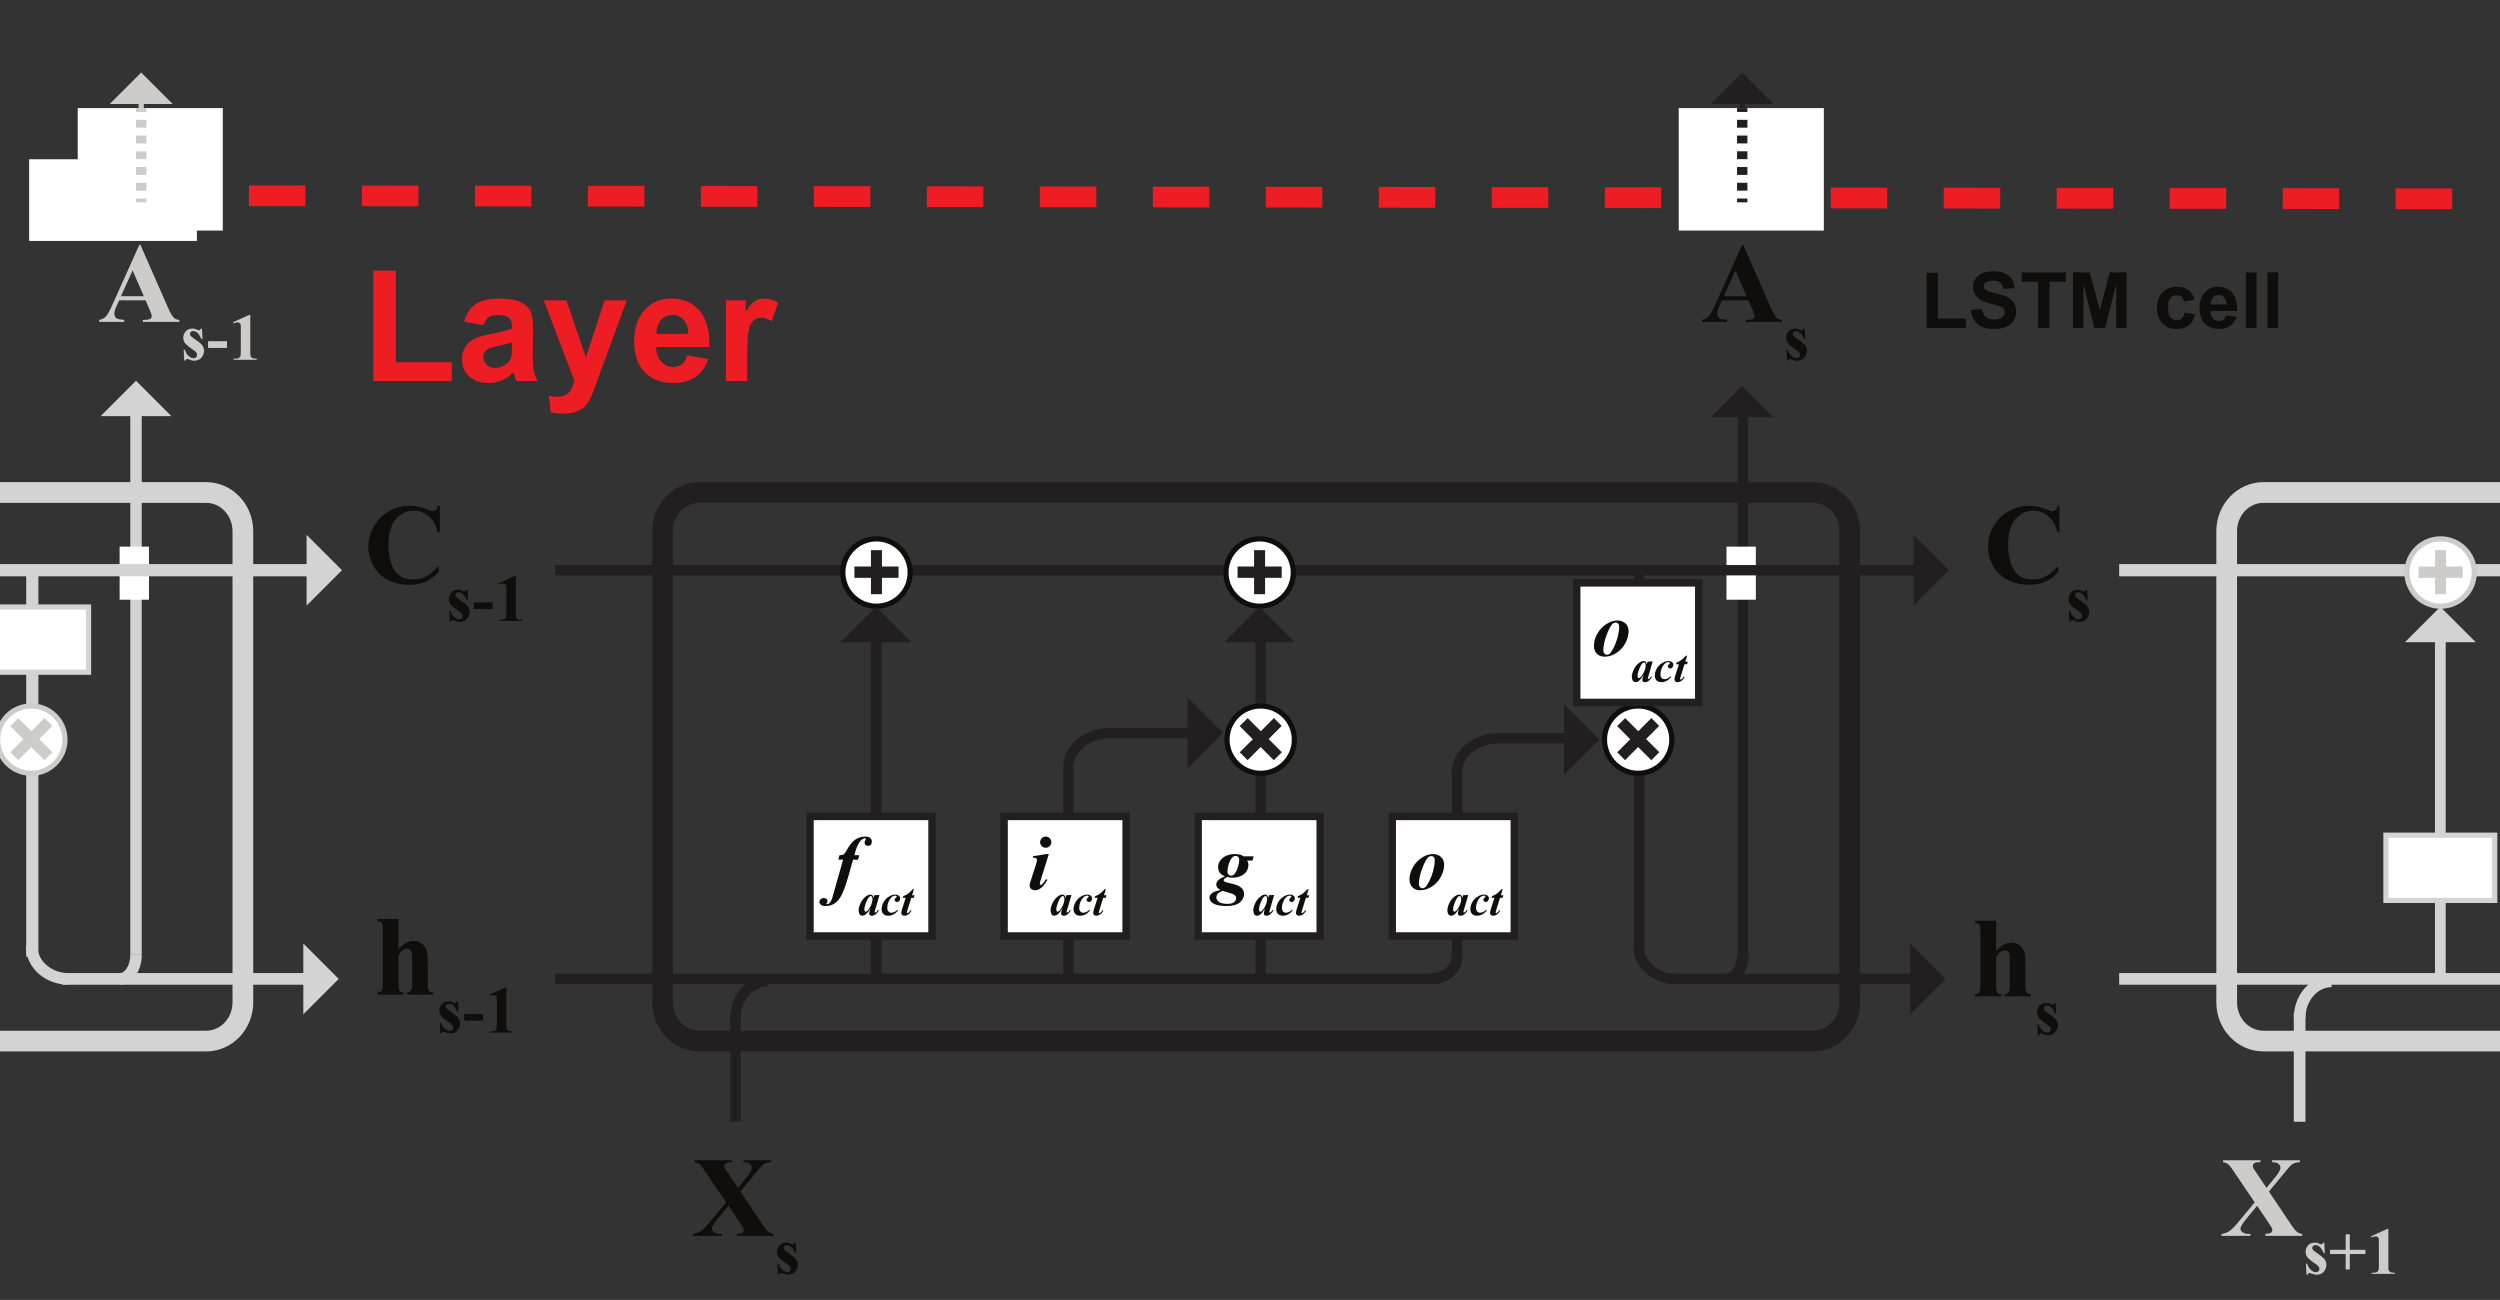 <?xml version="1.0" encoding="UTF-8"?>
<svg xmlns="http://www.w3.org/2000/svg" xmlns:xlink="http://www.w3.org/1999/xlink" width="482.5pt" height="250.89pt" viewBox="0 0 482.5 250.89" version="1.1">
<rect x="0" y="0" width="482.5" height="250.89" fill="#333333" stroke="none"/>
<defs>
<g>
<symbol overflow="visible" id="glyph0-0">
<path style="stroke:none;" d="M 14.062 0 L 14.062 -13.75 L 3.078 -13.75 L 3.078 0 Z M 3.438 -13.391 L 13.703 -13.391 L 13.703 -0.359 L 3.438 -0.359 Z M 3.438 -13.391 "/>
</symbol>
<symbol overflow="visible" id="glyph0-1">
<path style="stroke:none;" d="M 9.922 -2.328 C 10.125 -1.844 10.234 -1.578 10.25 -1.516 C 10.297 -1.391 10.312 -1.25 10.312 -1.125 C 10.312 -0.906 10.234 -0.719 10.078 -0.609 C 9.859 -0.469 9.453 -0.375 8.891 -0.375 L 8.609 -0.375 L 8.609 0 L 15.641 0 L 15.641 -0.375 C 15.203 -0.422 14.844 -0.547 14.609 -0.766 C 14.281 -1.062 13.875 -1.781 13.375 -2.922 L 8.125 -14.875 L 7.922 -14.875 L 2.703 -3.25 C 2.219 -2.141 1.797 -1.391 1.453 -1.031 C 1.125 -0.688 0.703 -0.469 0.172 -0.375 L 0.172 0 L 5.016 0 L 5.016 -0.375 C 4.266 -0.438 3.781 -0.531 3.594 -0.641 C 3.25 -0.844 3.109 -1.141 3.109 -1.547 C 3.109 -1.875 3.188 -2.266 3.391 -2.734 L 4.031 -4.156 L 9.125 -4.156 Z M 4.375 -4.953 L 6.625 -9.922 L 8.781 -4.953 Z M 4.375 -4.953 "/>
</symbol>
<symbol overflow="visible" id="glyph0-2">
<path style="stroke:none;" d="M 14.25 -14.922 C 14.219 -14.547 14.109 -14.281 13.922 -14.125 C 13.75 -13.953 13.547 -13.859 13.328 -13.859 C 13.156 -13.859 12.734 -13.984 12.078 -14.25 C 10.938 -14.703 9.859 -14.922 8.844 -14.922 C 7.453 -14.922 6.141 -14.562 4.906 -13.875 C 3.672 -13.203 2.688 -12.234 1.953 -10.984 C 1.234 -9.719 0.875 -8.406 0.875 -7.016 C 0.875 -5.703 1.203 -4.469 1.875 -3.297 C 2.516 -2.141 3.453 -1.234 4.641 -0.609 C 5.859 0.016 7.234 0.328 8.781 0.328 C 9.969 0.328 11 0.125 11.875 -0.234 C 12.766 -0.641 13.625 -1.25 14.438 -2.109 L 14.438 -3.359 C 13.594 -2.375 12.781 -1.688 12.031 -1.281 C 11.266 -0.875 10.422 -0.688 9.5 -0.688 C 8.406 -0.688 7.484 -0.953 6.797 -1.5 C 6.094 -2.047 5.562 -2.859 5.234 -3.938 C 4.906 -5.016 4.75 -6.203 4.75 -7.5 C 4.75 -8.844 4.969 -10.047 5.438 -11.125 C 5.781 -11.969 6.344 -12.656 7.078 -13.172 C 7.859 -13.703 8.672 -13.969 9.594 -13.969 C 10.672 -13.969 11.641 -13.625 12.5 -12.906 C 13.359 -12.203 13.953 -11.172 14.25 -9.859 L 14.672 -9.859 L 14.672 -14.922 Z M 14.25 -14.922 "/>
</symbol>
<symbol overflow="visible" id="glyph0-3">
<path style="stroke:none;" d="M 12.062 -11.875 C 12.797 -12.781 13.266 -13.328 13.438 -13.516 C 13.75 -13.766 14.016 -13.953 14.281 -14.062 C 14.547 -14.141 14.875 -14.219 15.297 -14.219 L 15.297 -14.594 L 9.938 -14.594 L 9.938 -14.219 C 10.391 -14.219 10.688 -14.172 10.906 -14.078 C 11.109 -13.969 11.266 -13.844 11.391 -13.688 C 11.5 -13.516 11.547 -13.328 11.547 -13.141 C 11.547 -12.734 11.156 -12.062 10.359 -11.094 L 8.859 -9.266 L 7.047 -11.969 L 6.297 -13.094 C 6.25 -13.203 6.219 -13.359 6.219 -13.516 C 6.219 -13.703 6.312 -13.875 6.469 -14.016 C 6.641 -14.141 6.938 -14.219 7.344 -14.219 L 7.703 -14.219 L 7.703 -14.594 L 0.484 -14.594 L 0.484 -14.219 C 0.812 -14.172 1.078 -14.078 1.25 -13.984 C 1.453 -13.875 1.625 -13.703 1.828 -13.469 C 1.906 -13.375 2.266 -12.875 2.859 -11.969 L 6.578 -6.484 L 3.672 -2.969 C 2.812 -1.906 2.156 -1.234 1.672 -0.906 C 1.297 -0.641 0.812 -0.469 0.172 -0.375 L 0.172 0 L 5.766 0 L 5.766 -0.375 C 5.297 -0.375 5 -0.391 4.844 -0.438 C 4.516 -0.531 4.25 -0.656 4.062 -0.844 C 3.922 -1.016 3.828 -1.203 3.828 -1.406 C 3.828 -1.719 4.156 -2.266 4.812 -3.109 L 7.047 -5.812 L 9.156 -2.688 C 9.562 -2.094 9.812 -1.672 9.922 -1.453 C 9.969 -1.359 9.984 -1.25 9.984 -1.125 C 9.984 -0.922 9.906 -0.766 9.75 -0.641 C 9.562 -0.5 9.219 -0.422 8.641 -0.375 L 8.641 0 L 15.75 0 L 15.75 -0.375 C 15.375 -0.422 15.047 -0.547 14.766 -0.766 C 14.469 -0.969 13.984 -1.578 13.328 -2.594 L 9.328 -8.562 Z M 12.062 -11.875 "/>
</symbol>
<symbol overflow="visible" id="glyph0-4">
<path style="stroke:none;" d="M 0.766 -14.594 L 0.766 -14.219 C 1.203 -14.141 1.5 -14.031 1.656 -13.844 C 1.781 -13.656 1.844 -13.172 1.844 -12.406 L 1.844 -2.172 C 1.844 -1.406 1.781 -0.953 1.672 -0.797 C 1.5 -0.547 1.188 -0.422 0.766 -0.375 L 0.766 0 L 5.859 0 L 5.859 -0.375 C 5.438 -0.438 5.141 -0.578 5.016 -0.844 C 4.906 -1.016 4.859 -1.453 4.859 -2.172 L 4.859 -7.562 C 5.172 -8.047 5.453 -8.406 5.734 -8.609 C 6 -8.797 6.297 -8.891 6.562 -8.891 C 6.75 -8.891 6.938 -8.828 7.078 -8.719 C 7.234 -8.609 7.344 -8.422 7.406 -8.234 C 7.484 -8.016 7.5 -7.484 7.5 -6.672 L 7.5 -2.172 C 7.5 -1.453 7.438 -0.984 7.297 -0.812 C 7.125 -0.578 6.859 -0.422 6.516 -0.375 L 6.516 0 L 11.594 0 L 11.594 -0.375 C 11.156 -0.422 10.875 -0.547 10.734 -0.719 C 10.578 -0.922 10.516 -1.406 10.516 -2.172 L 10.516 -6.094 C 10.516 -7.234 10.453 -8.047 10.297 -8.531 C 10.141 -9.016 9.859 -9.438 9.422 -9.812 C 8.953 -10.156 8.422 -10.344 7.781 -10.344 C 7.297 -10.344 6.812 -10.234 6.375 -9.984 C 5.922 -9.75 5.406 -9.328 4.859 -8.75 L 4.859 -14.594 Z M 0.766 -14.594 "/>
</symbol>
<symbol overflow="visible" id="glyph1-0">
<path style="stroke:none;" d="M 8.203 0 L 8.203 -8.016 L 1.797 -8.016 L 1.797 0 Z M 2 -7.812 L 7.984 -7.812 L 7.984 -0.203 L 2 -0.203 Z M 2 -7.812 "/>
</symbol>
<symbol overflow="visible" id="glyph1-1">
<path style="stroke:none;" d="M 3.906 -6.016 C 3.812 -5.859 3.75 -5.766 3.688 -5.75 C 3.641 -5.703 3.594 -5.703 3.516 -5.703 C 3.438 -5.703 3.344 -5.734 3.234 -5.797 C 2.938 -5.953 2.641 -6.031 2.328 -6.031 C 1.734 -6.031 1.281 -5.844 0.969 -5.484 C 0.672 -5.125 0.516 -4.703 0.516 -4.266 C 0.516 -3.844 0.656 -3.469 0.922 -3.125 C 1.109 -2.906 1.531 -2.562 2.156 -2.109 C 2.594 -1.828 2.875 -1.609 2.984 -1.469 C 3.125 -1.312 3.188 -1.141 3.188 -0.938 C 3.188 -0.766 3.125 -0.609 2.984 -0.484 C 2.859 -0.375 2.703 -0.312 2.5 -0.312 C 2.203 -0.312 1.906 -0.453 1.578 -0.719 C 1.25 -0.984 1 -1.391 0.812 -1.953 L 0.594 -1.953 L 0.688 0.156 L 0.906 0.156 C 1 -0.062 1.109 -0.172 1.25 -0.172 C 1.297 -0.172 1.391 -0.141 1.516 -0.109 C 1.969 0.078 2.344 0.172 2.609 0.172 C 2.969 0.172 3.312 0.078 3.609 -0.078 C 3.906 -0.25 4.125 -0.484 4.281 -0.797 C 4.453 -1.109 4.531 -1.438 4.531 -1.75 C 4.531 -2.109 4.422 -2.438 4.234 -2.734 C 4.047 -3.016 3.641 -3.375 3.047 -3.781 C 2.422 -4.188 2.047 -4.484 1.922 -4.656 C 1.828 -4.766 1.797 -4.875 1.797 -4.984 C 1.797 -5.125 1.859 -5.266 1.969 -5.391 C 2.094 -5.5 2.25 -5.547 2.406 -5.547 C 2.688 -5.547 2.953 -5.453 3.219 -5.234 C 3.484 -5.016 3.75 -4.609 4 -4.016 L 4.219 -4.016 L 4.125 -6.016 Z M 3.906 -6.016 "/>
</symbol>
<symbol overflow="visible" id="glyph1-2">
<path style="stroke:none;" d="M 3.969 -3.594 L 0.312 -3.594 L 0.312 -2.297 L 3.969 -2.297 Z M 3.969 -3.594 "/>
</symbol>
<symbol overflow="visible" id="glyph1-3">
<path style="stroke:none;" d="M 3.984 -8.672 L 0.844 -7.25 L 0.969 -7.031 C 1.266 -7.156 1.531 -7.234 1.75 -7.234 C 1.875 -7.234 1.984 -7.203 2.094 -7.125 C 2.188 -7.062 2.266 -6.984 2.312 -6.875 C 2.344 -6.766 2.359 -6.531 2.359 -6.125 L 2.359 -1.719 C 2.359 -1.188 2.328 -0.828 2.281 -0.688 C 2.219 -0.531 2.109 -0.422 1.969 -0.344 C 1.812 -0.25 1.547 -0.219 1.188 -0.219 L 0.969 -0.219 L 0.969 0 L 5.438 0 L 5.438 -0.219 L 5.25 -0.219 C 4.922 -0.219 4.688 -0.266 4.547 -0.359 C 4.391 -0.453 4.297 -0.562 4.25 -0.719 C 4.203 -0.859 4.188 -1.188 4.188 -1.719 L 4.188 -8.672 Z M 3.984 -8.672 "/>
</symbol>
<symbol overflow="visible" id="glyph1-4">
<path style="stroke:none;" d="M 0.25 -3.828 L 3.266 -3.828 L 3.266 -0.844 L 4.062 -0.844 L 4.062 -3.828 L 7.078 -3.828 L 7.078 -4.641 L 4.062 -4.641 L 4.062 -7.641 L 3.266 -7.641 L 3.266 -4.641 L 0.25 -4.641 Z M 0.25 -3.828 "/>
</symbol>
<symbol overflow="visible" id="glyph2-0">
<path style="stroke:none;" d="M 18.75 0 L 18.75 -18.75 L 3.75 -18.75 L 3.75 0 Z M 4.234 -18.266 L 18.266 -18.266 L 18.266 -0.484 L 4.234 -0.484 Z M 4.234 -18.266 "/>
</symbol>
<symbol overflow="visible" id="glyph2-1">
<path style="stroke:none;" d="M 17.438 0 L 17.438 -3.625 L 6.656 -3.625 L 6.656 -21.297 L 2.312 -21.297 L 2.312 0 Z M 17.438 0 "/>
</symbol>
<symbol overflow="visible" id="glyph2-2">
<path style="stroke:none;" d="M 6.203 -12.297 C 6.625 -12.594 7.203 -12.75 7.953 -12.75 C 9.031 -12.75 9.75 -12.562 10.141 -12.234 C 10.531 -11.906 10.734 -11.344 10.734 -10.531 L 10.734 -10.109 C 9.984 -9.812 8.672 -9.453 6.75 -9.094 C 5.312 -8.812 4.234 -8.516 3.484 -8.125 C 2.734 -7.766 2.125 -7.266 1.703 -6.562 C 1.297 -5.875 1.078 -5.094 1.078 -4.203 C 1.078 -2.875 1.531 -1.766 2.453 -0.906 C 3.391 -0.031 4.656 0.391 6.234 0.391 C 7.141 0.391 7.984 0.203 8.797 -0.125 C 9.594 -0.484 10.344 -0.984 11.047 -1.688 C 11.062 -1.594 11.125 -1.438 11.188 -1.203 C 11.344 -0.656 11.453 -0.266 11.578 0 L 15.656 0 C 15.297 -0.75 15.062 -1.438 14.938 -2.094 C 14.797 -2.734 14.734 -3.75 14.734 -5.094 L 14.797 -9.906 C 14.797 -11.703 14.609 -12.938 14.25 -13.594 C 13.859 -14.25 13.234 -14.812 12.328 -15.234 C 11.438 -15.688 10.078 -15.906 8.25 -15.906 C 6.203 -15.906 4.688 -15.547 3.656 -14.797 C 2.641 -14.062 1.922 -12.953 1.5 -11.438 L 5.219 -10.766 C 5.453 -11.484 5.812 -12.031 6.203 -12.297 Z M 10.734 -6.625 C 10.734 -5.641 10.688 -4.984 10.594 -4.625 C 10.406 -4.078 10.109 -3.625 9.594 -3.234 C 8.906 -2.766 8.219 -2.516 7.469 -2.516 C 6.812 -2.516 6.266 -2.734 5.812 -3.156 C 5.406 -3.562 5.188 -4.078 5.188 -4.656 C 5.188 -5.219 5.453 -5.703 6 -6.094 C 6.359 -6.328 7.078 -6.562 8.25 -6.812 C 9.391 -7.047 10.203 -7.266 10.734 -7.438 Z M 10.734 -6.625 "/>
</symbol>
<symbol overflow="visible" id="glyph2-3">
<path style="stroke:none;" d="M 6.125 0.031 C 5.844 0.906 5.516 1.625 5.047 2.188 C 4.594 2.766 3.875 3.031 2.906 3.031 C 2.406 3.031 1.828 2.969 1.172 2.844 L 1.531 6.062 C 2.281 6.203 3.062 6.297 3.875 6.297 C 4.656 6.297 5.344 6.203 5.969 6.062 C 6.594 5.875 7.109 5.641 7.562 5.375 C 7.984 5.062 8.344 4.688 8.672 4.203 C 9 3.719 9.359 3.031 9.719 2.125 L 10.703 -0.594 L 16.203 -15.562 L 11.938 -15.562 L 8.312 -4.531 L 4.562 -15.562 L 0.188 -15.562 Z M 6.125 0.031 "/>
</symbol>
<symbol overflow="visible" id="glyph2-4">
<path style="stroke:none;" d="M 10.172 -3.234 C 9.719 -2.875 9.188 -2.703 8.547 -2.703 C 7.594 -2.703 6.812 -3.031 6.188 -3.719 C 5.547 -4.406 5.219 -5.344 5.188 -6.562 L 15.484 -6.562 C 15.547 -9.719 14.906 -12.062 13.562 -13.594 C 12.234 -15.125 10.406 -15.906 8.094 -15.906 C 6.031 -15.906 4.312 -15.188 2.969 -13.703 C 1.625 -12.234 0.953 -10.234 0.953 -7.656 C 0.953 -5.484 1.469 -3.688 2.484 -2.281 C 3.812 -0.516 5.797 0.391 8.484 0.391 C 10.203 0.391 11.641 0 12.781 -0.781 C 13.922 -1.594 14.734 -2.734 15.266 -4.234 L 11.156 -4.922 C 10.953 -4.141 10.625 -3.562 10.172 -3.234 Z M 5.25 -9.094 C 5.25 -10.234 5.547 -11.094 6.125 -11.766 C 6.719 -12.422 7.438 -12.75 8.344 -12.75 C 9.188 -12.75 9.906 -12.453 10.469 -11.812 C 11.062 -11.188 11.375 -10.297 11.406 -9.094 Z M 5.25 -9.094 "/>
</symbol>
<symbol overflow="visible" id="glyph2-5">
<path style="stroke:none;" d="M 6.094 -4.797 C 6.094 -7.438 6.203 -9.188 6.422 -10.016 C 6.656 -10.828 6.984 -11.438 7.375 -11.734 C 7.766 -12.062 8.281 -12.203 8.844 -12.203 C 9.453 -12.203 10.078 -12 10.797 -11.547 L 12.062 -15.125 C 11.188 -15.625 10.297 -15.906 9.328 -15.906 C 8.672 -15.906 8.062 -15.75 7.562 -15.422 C 7.047 -15.094 6.453 -14.406 5.797 -13.344 L 5.797 -15.562 L 1.984 -15.562 L 1.984 0 L 6.094 0 Z M 6.094 -4.797 "/>
</symbol>
<symbol overflow="visible" id="glyph3-0">
<path style="stroke:none;" d="M 9.375 0 L 9.375 -9.375 L 1.875 -9.375 L 1.875 0 Z M 2.109 -9.141 L 9.141 -9.141 L 9.141 -0.234 L 2.109 -0.234 Z M 2.109 -9.141 "/>
</symbol>
<symbol overflow="visible" id="glyph3-1">
<path style="stroke:none;" d="M 8.719 0 L 8.719 -1.812 L 3.328 -1.812 L 3.328 -10.656 L 1.156 -10.656 L 1.156 0 Z M 8.719 0 "/>
</symbol>
<symbol overflow="visible" id="glyph3-2">
<path style="stroke:none;" d="M 1.828 -0.75 C 2.547 -0.125 3.594 0.188 4.953 0.188 C 5.891 0.188 6.656 0.062 7.297 -0.188 C 7.922 -0.469 8.406 -0.859 8.75 -1.391 C 9.094 -1.938 9.25 -2.5 9.25 -3.125 C 9.25 -3.812 9.125 -4.375 8.828 -4.828 C 8.547 -5.297 8.141 -5.656 7.656 -5.922 C 7.141 -6.188 6.359 -6.453 5.312 -6.703 C 4.266 -6.938 3.594 -7.188 3.312 -7.422 C 3.109 -7.609 3 -7.812 3 -8.062 C 3 -8.359 3.125 -8.578 3.344 -8.75 C 3.688 -9 4.188 -9.141 4.812 -9.141 C 5.422 -9.141 5.859 -9.016 6.188 -8.781 C 6.484 -8.531 6.672 -8.125 6.766 -7.578 L 8.938 -7.656 C 8.906 -8.641 8.547 -9.453 7.875 -10.031 C 7.188 -10.641 6.188 -10.938 4.828 -10.938 C 4.016 -10.938 3.312 -10.812 2.734 -10.562 C 2.141 -10.312 1.703 -9.938 1.391 -9.469 C 1.078 -8.984 0.938 -8.469 0.938 -7.938 C 0.938 -7.078 1.266 -6.359 1.922 -5.766 C 2.391 -5.344 3.188 -4.984 4.344 -4.688 C 5.25 -4.469 5.828 -4.312 6.078 -4.234 C 6.453 -4.094 6.703 -3.938 6.859 -3.766 C 7 -3.578 7.078 -3.359 7.078 -3.125 C 7.078 -2.719 6.906 -2.375 6.562 -2.078 C 6.188 -1.781 5.672 -1.641 4.984 -1.641 C 4.312 -1.641 3.797 -1.797 3.406 -2.125 C 3.031 -2.453 2.766 -2.984 2.641 -3.688 L 0.531 -3.484 C 0.656 -2.281 1.094 -1.359 1.828 -0.75 Z M 1.828 -0.75 "/>
</symbol>
<symbol overflow="visible" id="glyph3-3">
<path style="stroke:none;" d="M 5.688 0 L 5.688 -8.922 L 8.844 -8.922 L 8.844 -10.734 L 0.328 -10.734 L 0.328 -8.922 L 3.516 -8.922 L 3.516 0 Z M 5.688 0 "/>
</symbol>
<symbol overflow="visible" id="glyph3-4">
<path style="stroke:none;" d="M 3.078 0 L 3.094 -8.453 L 5.188 0 L 7.281 0 L 9.406 -8.453 L 9.406 0 L 11.422 0 L 11.422 -10.734 L 8.141 -10.734 L 6.25 -3.422 L 4.312 -10.734 L 1.062 -10.734 L 1.062 0 Z M 3.078 0 "/>
</symbol>
<symbol overflow="visible" id="glyph3-5">
<path style="stroke:none;" d=""/>
</symbol>
<symbol overflow="visible" id="glyph3-6">
<path style="stroke:none;" d="M 6.656 -7.328 C 6.109 -7.734 5.344 -7.953 4.391 -7.953 C 3.234 -7.953 2.328 -7.594 1.656 -6.875 C 0.969 -6.172 0.625 -5.156 0.625 -3.875 C 0.625 -2.594 0.969 -1.609 1.656 -0.891 C 2.328 -0.172 3.219 0.188 4.359 0.188 C 5.375 0.188 6.172 -0.047 6.75 -0.516 C 7.344 -0.984 7.75 -1.688 7.969 -2.625 L 5.938 -2.969 C 5.828 -2.438 5.656 -2.047 5.422 -1.812 C 5.156 -1.594 4.844 -1.484 4.453 -1.484 C 3.938 -1.484 3.531 -1.688 3.203 -2.062 C 2.891 -2.438 2.75 -3.094 2.75 -4.016 C 2.75 -4.844 2.891 -5.438 3.203 -5.812 C 3.516 -6.156 3.922 -6.328 4.422 -6.328 C 4.812 -6.328 5.125 -6.219 5.375 -6.031 C 5.609 -5.812 5.766 -5.516 5.828 -5.109 L 7.859 -5.469 C 7.625 -6.312 7.219 -6.938 6.656 -7.328 Z M 6.656 -7.328 "/>
</symbol>
<symbol overflow="visible" id="glyph3-7">
<path style="stroke:none;" d="M 5.078 -1.625 C 4.859 -1.438 4.594 -1.344 4.281 -1.344 C 3.797 -1.344 3.406 -1.516 3.094 -1.859 C 2.781 -2.203 2.609 -2.672 2.594 -3.281 L 7.734 -3.281 C 7.766 -4.859 7.453 -6.031 6.781 -6.797 C 6.125 -7.562 5.203 -7.953 4.047 -7.953 C 3.016 -7.953 2.156 -7.594 1.484 -6.859 C 0.812 -6.125 0.484 -5.109 0.484 -3.828 C 0.484 -2.75 0.734 -1.844 1.25 -1.141 C 1.906 -0.25 2.891 0.188 4.25 0.188 C 5.094 0.188 5.812 0 6.391 -0.391 C 6.953 -0.797 7.359 -1.359 7.641 -2.109 L 5.578 -2.453 C 5.469 -2.062 5.312 -1.781 5.078 -1.625 Z M 2.625 -4.547 C 2.625 -5.109 2.781 -5.547 3.062 -5.875 C 3.359 -6.203 3.719 -6.375 4.172 -6.375 C 4.594 -6.375 4.953 -6.219 5.234 -5.906 C 5.531 -5.594 5.688 -5.141 5.703 -4.547 Z M 2.625 -4.547 "/>
</symbol>
<symbol overflow="visible" id="glyph3-8">
<path style="stroke:none;" d="M 3.141 0 L 3.141 -10.734 L 1.078 -10.734 L 1.078 0 Z M 3.141 0 "/>
</symbol>
<symbol overflow="visible" id="glyph4-0">
<path style="stroke:none;" d="M 10.625 0 L 10.625 -10.625 L 2.125 -10.625 L 2.125 0 Z M 2.391 -10.359 L 10.359 -10.359 L 10.359 -0.266 L 2.391 -0.266 Z M 2.391 -10.359 "/>
</symbol>
<symbol overflow="visible" id="glyph4-1">
<path style="stroke:none;" d="M 2.438 -1.969 L 4.953 -4.5 L 7.5 -1.953 L 9.047 -3.5 L 6.5 -6.047 L 9.016 -8.578 L 7.516 -10.094 L 4.984 -7.547 L 2.453 -10.078 L 0.906 -8.547 L 3.438 -6 L 0.922 -3.484 Z M 2.438 -1.969 "/>
</symbol>
<symbol overflow="visible" id="glyph4-2">
<path style="stroke:none;" d="M 6.016 -1.75 L 6.016 -4.906 L 9.219 -4.906 L 9.219 -7.094 L 6.016 -7.094 L 6.016 -10.25 L 3.891 -10.25 L 3.891 -7.094 L 0.703 -7.094 L 0.703 -4.906 L 3.891 -4.906 L 3.891 -1.75 Z M 6.016 -1.75 "/>
</symbol>
<symbol overflow="visible" id="glyph5-0">
<path style="stroke:none;" d="M 9.562 0 L 9.562 -9.375 L 2.078 -9.375 L 2.078 0 Z M 2.328 -9.141 L 9.328 -9.141 L 9.328 -0.234 L 2.328 -0.234 Z M 2.328 -9.141 "/>
</symbol>
<symbol overflow="visible" id="glyph5-1">
<path style="stroke:none;" d="M 5.062 -5.719 L 5.281 -6.578 L 4.344 -6.578 C 4.641 -7.828 5.031 -8.734 5.5 -9.297 C 5.797 -9.656 6.078 -9.844 6.359 -9.844 C 6.422 -9.844 6.469 -9.828 6.5 -9.797 C 6.547 -9.75 6.562 -9.703 6.562 -9.656 C 6.562 -9.609 6.516 -9.516 6.438 -9.375 C 6.359 -9.234 6.312 -9.125 6.312 -8.984 C 6.312 -8.812 6.375 -8.672 6.516 -8.547 C 6.625 -8.438 6.797 -8.375 6.984 -8.375 C 7.203 -8.375 7.359 -8.438 7.516 -8.594 C 7.656 -8.75 7.719 -8.938 7.719 -9.188 C 7.719 -9.484 7.625 -9.719 7.406 -9.906 C 7.203 -10.078 6.875 -10.172 6.406 -10.172 C 5.688 -10.172 5.031 -9.953 4.438 -9.531 C 3.859 -9.094 3.297 -8.391 2.781 -7.375 C 2.594 -7.047 2.422 -6.828 2.25 -6.719 C 2.078 -6.625 1.828 -6.578 1.469 -6.578 L 1.25 -5.719 L 2.172 -5.719 L 0.516 0.125 C 0.25 1.078 0.094 1.688 0.016 1.906 C -0.125 2.234 -0.297 2.5 -0.562 2.75 C -0.656 2.828 -0.781 2.875 -0.938 2.875 C -0.953 2.875 -0.984 2.859 -1.016 2.844 L -1.062 2.797 C -1.062 2.766 -1.016 2.719 -0.938 2.641 C -0.875 2.562 -0.844 2.438 -0.844 2.297 C -0.844 2.109 -0.906 1.984 -1.016 1.859 C -1.141 1.75 -1.312 1.688 -1.516 1.688 C -1.781 1.688 -2 1.766 -2.156 1.922 C -2.328 2.062 -2.406 2.234 -2.406 2.438 C -2.406 2.656 -2.312 2.828 -2.109 3 C -1.922 3.172 -1.609 3.234 -1.203 3.234 C -0.547 3.234 0.047 3.062 0.562 2.719 C 1.047 2.375 1.5 1.844 1.875 1.125 C 2.25 0.406 2.672 -0.75 3.141 -2.344 L 4.094 -5.719 Z M 5.062 -5.719 "/>
</symbol>
<symbol overflow="visible" id="glyph5-2">
<path style="stroke:none;" d="M 3.234 -6.375 C 2.703 -6.109 2.219 -5.75 1.797 -5.312 C 1.375 -4.859 1.031 -4.344 0.766 -3.75 C 0.5 -3.172 0.359 -2.516 0.359 -1.844 C 0.359 -1.281 0.547 -0.797 0.906 -0.406 C 1.281 0 1.781 0.188 2.438 0.188 C 3.188 0.188 3.922 -0.031 4.641 -0.5 C 5.359 -0.938 5.938 -1.578 6.391 -2.359 C 6.828 -3.156 7.047 -3.938 7.047 -4.719 C 7.047 -5.109 6.953 -5.469 6.797 -5.797 C 6.609 -6.109 6.359 -6.344 6.016 -6.531 C 5.688 -6.703 5.312 -6.797 4.938 -6.797 C 4.344 -6.797 3.781 -6.656 3.234 -6.375 Z M 5.062 -6.188 C 5.172 -6.062 5.234 -5.859 5.234 -5.609 C 5.234 -5 5.125 -4.312 4.938 -3.578 C 4.734 -2.828 4.469 -2.156 4.172 -1.547 C 3.859 -0.938 3.578 -0.547 3.375 -0.375 C 3.219 -0.25 3.062 -0.188 2.859 -0.188 C 2.688 -0.188 2.516 -0.266 2.391 -0.422 C 2.25 -0.562 2.172 -0.75 2.172 -0.969 C 2.172 -1.875 2.391 -2.891 2.812 -4.016 C 3.25 -5.156 3.641 -5.859 3.969 -6.188 C 4.156 -6.328 4.359 -6.406 4.625 -6.406 C 4.781 -6.406 4.938 -6.328 5.062 -6.188 Z M 5.062 -6.188 "/>
</symbol>
<symbol overflow="visible" id="glyph5-3">
<path style="stroke:none;" d="M 5.219 -6.656 C 4.906 -6.75 4.531 -6.797 4.109 -6.797 C 3.469 -6.797 2.891 -6.672 2.391 -6.438 C 1.891 -6.188 1.516 -5.875 1.266 -5.5 C 1 -5.109 0.875 -4.703 0.875 -4.297 C 0.875 -3.891 0.969 -3.547 1.188 -3.219 C 1.391 -2.922 1.734 -2.688 2.219 -2.484 C 1.609 -2.25 1.172 -2.016 0.922 -1.75 C 0.656 -1.516 0.531 -1.219 0.531 -0.906 C 0.531 -0.688 0.594 -0.516 0.734 -0.312 C 0.844 -0.188 1.031 -0.031 1.328 0.141 C 0.469 0.328 -0.109 0.562 -0.375 0.812 C -0.641 1.062 -0.781 1.328 -0.781 1.641 C -0.781 2.031 -0.562 2.375 -0.172 2.656 C 0.391 3.047 1.266 3.234 2.438 3.234 C 3.625 3.234 4.484 3.016 5.062 2.547 C 5.609 2.094 5.891 1.562 5.891 0.953 C 5.891 0.562 5.797 0.203 5.562 -0.078 C 5.344 -0.359 5.016 -0.578 4.594 -0.766 C 4.266 -0.906 3.609 -1.078 2.625 -1.297 C 2.375 -1.328 2.188 -1.422 2.062 -1.531 C 1.984 -1.609 1.953 -1.688 1.953 -1.75 C 1.953 -1.828 1.984 -1.906 2.047 -1.969 C 2.109 -2.062 2.328 -2.203 2.641 -2.375 C 2.859 -2.328 3.062 -2.297 3.234 -2.266 C 3.422 -2.25 3.578 -2.234 3.734 -2.234 C 4.312 -2.234 4.828 -2.359 5.312 -2.578 C 5.781 -2.812 6.141 -3.109 6.375 -3.484 C 6.609 -3.859 6.734 -4.281 6.734 -4.719 C 6.734 -4.984 6.656 -5.266 6.5 -5.547 L 7.516 -5.547 L 7.75 -6.359 L 5.812 -6.359 C 5.578 -6.516 5.391 -6.609 5.219 -6.656 Z M 4.75 -6.234 C 4.891 -6.109 4.953 -5.922 4.953 -5.719 C 4.953 -5.234 4.844 -4.703 4.656 -4.109 C 4.438 -3.531 4.203 -3.109 3.938 -2.828 C 3.781 -2.703 3.594 -2.625 3.406 -2.625 C 3.188 -2.625 3.031 -2.703 2.891 -2.828 C 2.766 -2.969 2.688 -3.172 2.688 -3.406 C 2.688 -3.906 2.797 -4.438 2.984 -5 C 3.188 -5.562 3.406 -5.953 3.672 -6.188 C 3.844 -6.359 4.031 -6.438 4.281 -6.438 C 4.453 -6.438 4.625 -6.375 4.75 -6.234 Z M 2.562 0.547 C 3.266 0.719 3.75 0.906 3.984 1.062 C 4.25 1.234 4.359 1.438 4.359 1.703 C 4.359 2.016 4.234 2.266 3.953 2.484 C 3.688 2.719 3.234 2.812 2.641 2.812 C 1.906 2.812 1.375 2.688 1.031 2.438 C 0.703 2.172 0.547 1.891 0.547 1.578 C 0.547 1.328 0.625 1.094 0.797 0.891 C 0.953 0.672 1.297 0.484 1.75 0.297 C 1.969 0.375 2.234 0.453 2.562 0.547 Z M 2.562 0.547 "/>
</symbol>
<symbol overflow="visible" id="glyph5-4">
<path style="stroke:none;" d="M 2.641 -9.859 C 2.438 -9.641 2.328 -9.391 2.328 -9.094 C 2.328 -8.797 2.438 -8.531 2.641 -8.328 C 2.844 -8.109 3.109 -8.016 3.406 -8.016 C 3.703 -8.016 3.953 -8.109 4.172 -8.328 C 4.375 -8.531 4.484 -8.797 4.484 -9.094 C 4.484 -9.391 4.375 -9.641 4.172 -9.859 C 3.953 -10.062 3.703 -10.172 3.406 -10.172 C 3.109 -10.172 2.844 -10.062 2.641 -9.859 Z M 3.547 -6.797 L 0.969 -6.391 L 0.891 -6.094 C 0.984 -6.094 1.094 -6.094 1.172 -6.094 C 1.328 -6.094 1.469 -6.062 1.578 -5.969 C 1.672 -5.891 1.719 -5.797 1.719 -5.688 C 1.719 -5.516 1.672 -5.266 1.562 -4.922 L 0.438 -1.422 C 0.344 -1.156 0.297 -0.922 0.297 -0.734 C 0.297 -0.469 0.391 -0.234 0.578 -0.078 C 0.781 0.109 1.031 0.188 1.344 0.188 C 2.188 0.188 2.984 -0.484 3.719 -1.812 L 3.469 -1.969 C 3.172 -1.469 2.906 -1.125 2.688 -0.938 C 2.609 -0.875 2.531 -0.828 2.438 -0.828 C 2.406 -0.828 2.359 -0.859 2.312 -0.906 C 2.266 -0.938 2.25 -1 2.25 -1.047 C 2.25 -1.156 2.297 -1.328 2.391 -1.641 L 4 -6.797 Z M 3.547 -6.797 "/>
</symbol>
<symbol overflow="visible" id="glyph6-0">
<path style="stroke:none;" d="M 5.578 0 L 5.578 -5.469 L 1.219 -5.469 L 1.219 0 Z M 1.359 -5.328 L 5.438 -5.328 L 5.438 -0.141 L 1.359 -0.141 Z M 1.359 -5.328 "/>
</symbol>
<symbol overflow="visible" id="glyph6-1">
<path style="stroke:none;" d="M 3.203 -3.844 L 3.047 -3.312 C 3 -3.562 2.938 -3.734 2.828 -3.828 C 2.734 -3.922 2.609 -3.969 2.438 -3.969 C 2.156 -3.969 1.844 -3.828 1.516 -3.562 C 1.109 -3.25 0.781 -2.828 0.547 -2.312 C 0.297 -1.797 0.172 -1.344 0.172 -0.938 C 0.172 -0.672 0.234 -0.422 0.344 -0.203 C 0.469 0.016 0.656 0.109 0.922 0.109 C 1.125 0.109 1.297 0.047 1.484 -0.094 C 1.797 -0.328 2.109 -0.719 2.438 -1.281 L 2.344 -0.938 C 2.234 -0.641 2.203 -0.438 2.203 -0.328 C 2.203 -0.203 2.234 -0.094 2.312 -0.016 C 2.406 0.062 2.531 0.109 2.688 0.109 C 2.953 0.109 3.203 0.031 3.438 -0.141 C 3.656 -0.312 3.875 -0.578 4.078 -0.938 L 3.922 -1.031 C 3.766 -0.797 3.672 -0.672 3.625 -0.625 C 3.516 -0.547 3.438 -0.5 3.375 -0.5 C 3.344 -0.5 3.328 -0.5 3.312 -0.531 C 3.281 -0.562 3.266 -0.594 3.266 -0.625 C 3.266 -0.641 3.266 -0.672 3.281 -0.719 L 3.375 -1.062 L 4.203 -3.906 Z M 2.438 -1.656 C 2.281 -1.359 2.109 -1.109 1.922 -0.891 C 1.781 -0.75 1.656 -0.672 1.531 -0.672 C 1.469 -0.672 1.406 -0.703 1.359 -0.766 C 1.312 -0.844 1.281 -0.938 1.281 -1.109 C 1.281 -1.484 1.406 -1.953 1.625 -2.5 C 1.844 -3.031 2.047 -3.391 2.25 -3.562 C 2.344 -3.656 2.438 -3.688 2.516 -3.688 C 2.609 -3.688 2.672 -3.656 2.734 -3.594 C 2.812 -3.484 2.844 -3.312 2.844 -3.094 C 2.844 -2.672 2.703 -2.203 2.438 -1.656 Z M 2.438 -1.656 "/>
</symbol>
<symbol overflow="visible" id="glyph6-2">
<path style="stroke:none;" d="M 2.688 -0.609 C 2.469 -0.5 2.281 -0.469 2.094 -0.469 C 1.875 -0.469 1.703 -0.547 1.547 -0.719 C 1.406 -0.891 1.328 -1.109 1.328 -1.375 C 1.328 -1.734 1.391 -2.109 1.547 -2.5 C 1.688 -2.891 1.906 -3.219 2.188 -3.484 C 2.391 -3.672 2.625 -3.766 2.859 -3.766 C 2.953 -3.766 3.031 -3.75 3.078 -3.703 C 3.125 -3.672 3.156 -3.625 3.156 -3.578 C 3.156 -3.516 3.094 -3.453 3 -3.375 C 2.828 -3.25 2.75 -3.125 2.75 -2.969 C 2.75 -2.859 2.797 -2.75 2.891 -2.672 C 2.969 -2.578 3.094 -2.531 3.219 -2.531 C 3.375 -2.531 3.516 -2.609 3.625 -2.734 C 3.75 -2.875 3.812 -3.031 3.812 -3.219 C 3.812 -3.438 3.734 -3.609 3.562 -3.75 C 3.406 -3.891 3.172 -3.969 2.844 -3.969 C 2.438 -3.969 2.031 -3.828 1.625 -3.562 C 1.203 -3.312 0.859 -2.953 0.609 -2.5 C 0.359 -2.047 0.234 -1.578 0.234 -1.125 C 0.234 -0.906 0.266 -0.703 0.375 -0.5 C 0.469 -0.312 0.609 -0.156 0.812 -0.047 C 1 0.062 1.234 0.109 1.5 0.109 C 1.875 0.109 2.25 0.016 2.594 -0.188 C 2.875 -0.344 3.141 -0.594 3.422 -0.906 L 3.297 -1.031 C 3.094 -0.844 2.891 -0.688 2.688 -0.609 Z M 2.688 -0.609 "/>
</symbol>
<symbol overflow="visible" id="glyph6-3">
<path style="stroke:none;" d="M 2.359 -5 C 2 -4.609 1.688 -4.312 1.438 -4.141 C 1.188 -3.953 0.875 -3.797 0.531 -3.672 L 0.453 -3.344 L 1 -3.344 L 0.266 -1.047 C 0.188 -0.781 0.156 -0.562 0.156 -0.406 C 0.156 -0.25 0.203 -0.125 0.312 -0.031 C 0.422 0.062 0.562 0.109 0.766 0.109 C 1 0.109 1.219 0.031 1.469 -0.125 C 1.703 -0.281 1.922 -0.531 2.125 -0.875 L 1.969 -0.969 C 1.797 -0.719 1.641 -0.547 1.5 -0.453 C 1.453 -0.406 1.406 -0.391 1.359 -0.391 C 1.328 -0.391 1.297 -0.406 1.266 -0.422 C 1.25 -0.438 1.234 -0.469 1.234 -0.484 C 1.234 -0.562 1.266 -0.688 1.297 -0.844 L 2.078 -3.344 L 2.578 -3.344 L 2.719 -3.844 L 2.234 -3.844 L 2.594 -5 Z M 2.359 -5 "/>
</symbol>
</g>
<clipPath id="clip1">
  <path d="M 0 0 L 482.5 0 L 482.5 95 L 0 95 Z M 0 0 "/>
</clipPath>
<clipPath id="clip2">
  <path d="M 71 38 L 414 38 L 414 250.891 L 71 250.891 Z M 71 38 "/>
</clipPath>
<clipPath id="clip3">
  <path d="M 127.875 195.438 L 171 195.438 L 171 216.5 L 127.875 216.5 Z M 127.875 195.438 "/>
</clipPath>
<clipPath id="clip4">
  <path d="M 0 38 L 104 38 L 104 250.891 L 0 250.891 Z M 0 38 "/>
</clipPath>
<clipPath id="clip5">
  <path d="M 373 38 L 482.5 38 L 482.5 250.891 L 373 250.891 Z M 373 38 "/>
</clipPath>
<clipPath id="clip6">
  <path d="M 407 108 L 482.5 108 L 482.5 112 L 407 112 Z M 407 108 "/>
</clipPath>
<clipPath id="clip7">
  <path d="M 429.75 195.438 L 476 195.438 L 476 216.5 L 429.75 216.5 Z M 429.75 195.438 "/>
</clipPath>
<clipPath id="clip8">
  <path d="M 407 187 L 482.5 187 L 482.5 191 L 407 191 Z M 407 187 "/>
</clipPath>
<clipPath id="clip9">
  <path d="M 450 89 L 482.5 89 L 482.5 132 L 450 132 Z M 450 89 "/>
</clipPath>
</defs>
<g id="surface1">
<path style="fill:none;stroke-width:10;stroke-linecap:butt;stroke-linejoin:miter;stroke:rgb(13.73%,12.16%,12.549%);stroke-opacity:1;stroke-miterlimit:10;" d="M 3362.5 2256.4 L 3362.5 2316.322 " transform="matrix(0.1,0,0,-0.1,0,250.89)"/>
<path style=" stroke:none;fill-rule:nonzero;fill:rgb(13.73%,12.16%,12.549%);fill-opacity:1;" d="M 330.176 20.07 L 342.324 20.07 L 336.25 14 Z M 330.176 20.07 "/>
<path style="fill:none;stroke-width:40;stroke-linecap:butt;stroke-linejoin:miter;stroke:rgb(92.981%,11.472%,14.037%);stroke-opacity:1;stroke-miterlimit:10;" d="M 100 2131.673 L 153.281 2131.595 " transform="matrix(0.1,0,0,-0.1,0,250.89)"/>
<g clip-path="url(#clip1)" clip-rule="nonzero">
<path style="fill:none;stroke-width:40;stroke-linecap:butt;stroke-linejoin:miter;stroke:rgb(92.981%,11.472%,14.037%);stroke-opacity:1;stroke-dasharray:109.033,109.033;stroke-miterlimit:10;" d="M 262.344 2131.439 L 4787.188 2125.15 " transform="matrix(0.1,0,0,-0.1,0,250.89)"/>
</g>
<path style=" stroke:none;fill-rule:nonzero;fill:rgb(100%,100%,100%);fill-opacity:1;" d="M 352 44.5 L 324 44.5 L 324 20.863 L 352 20.863 L 352 44.5 "/>
<path style="fill:none;stroke-width:10;stroke-linecap:butt;stroke-linejoin:miter;stroke:rgb(13.73%,12.16%,12.549%);stroke-opacity:1;stroke-miterlimit:10;" d="M 3362.5 1651.517 L 3362.5 1711.439 " transform="matrix(0.1,0,0,-0.1,0,250.89)"/>
<path style=" stroke:none;fill-rule:nonzero;fill:rgb(13.73%,12.16%,12.549%);fill-opacity:1;" d="M 330.176 80.562 L 342.324 80.562 L 336.25 74.488 Z M 330.176 80.562 "/>
<path style="fill:none;stroke-width:20;stroke-linecap:butt;stroke-linejoin:miter;stroke:rgb(13.73%,12.16%,12.549%);stroke-opacity:1;stroke-miterlimit:10;" d="M 3362.5 2118.392 L 3362.5 2125.775 " transform="matrix(0.1,0,0,-0.1,0,250.89)"/>
<path style="fill:none;stroke-width:20;stroke-linecap:butt;stroke-linejoin:miter;stroke:rgb(13.73%,12.16%,12.549%);stroke-opacity:1;stroke-dasharray:15.188,15.188;stroke-miterlimit:10;" d="M 3362.5 2140.97 L 3362.5 2285.267 " transform="matrix(0.1,0,0,-0.1,0,250.89)"/>
<path style="fill:none;stroke-width:20;stroke-linecap:butt;stroke-linejoin:miter;stroke:rgb(13.73%,12.16%,12.549%);stroke-opacity:1;stroke-miterlimit:10;" d="M 3362.5 2292.845 L 3362.5 2300.267 " transform="matrix(0.1,0,0,-0.1,0,250.89)"/>
<path style=" stroke:none;fill-rule:nonzero;fill:rgb(100%,100%,100%);fill-opacity:1;" d="M 5.625 46.5 L 38 46.5 L 38 30.738 L 5.625 30.738 L 5.625 46.5 "/>
<g style="fill:rgb(6.267%,5.734%,5.048%);fill-opacity:1;">
  <use xlink:href="#glyph0-1" x="328.311" y="62.119"/>
</g>
<g style="fill:rgb(6.267%,5.734%,5.048%);fill-opacity:1;">
  <use xlink:href="#glyph1-1" x="344.198" y="69.446"/>
</g>
<g style="fill:rgb(92.981%,11.472%,14.037%);fill-opacity:1;">
  <use xlink:href="#glyph2-1" x="69.75" y="73.531"/>
  <use xlink:href="#glyph2-2" x="88.08" y="73.531"/>
  <use xlink:href="#glyph2-3" x="104.76" y="73.531"/>
  <use xlink:href="#glyph2-4" x="121.44" y="73.531"/>
  <use xlink:href="#glyph2-5" x="138.12" y="73.531"/>
</g>
<path style="fill:none;stroke-width:10;stroke-linecap:butt;stroke-linejoin:miter;stroke:rgb(80.283%,79.855%,79.108%);stroke-opacity:1;stroke-miterlimit:10;" d="M 272.5 2256.4 L 272.5 2316.322 " transform="matrix(0.1,0,0,-0.1,0,250.89)"/>
<path style=" stroke:none;fill-rule:nonzero;fill:rgb(80.283%,79.855%,79.108%);fill-opacity:1;" d="M 21.176 20.07 L 33.324 20.07 L 27.25 14 Z M 21.176 20.07 "/>
<path style=" stroke:none;fill-rule:nonzero;fill:rgb(100%,100%,100%);fill-opacity:1;" d="M 43 44.5 L 15 44.5 L 15 20.863 L 43 20.863 L 43 44.5 "/>
<path style="fill:none;stroke-width:20;stroke-linecap:butt;stroke-linejoin:miter;stroke:rgb(80.283%,79.855%,79.108%);stroke-opacity:1;stroke-miterlimit:10;" d="M 272.5 2118.392 L 272.5 2125.775 " transform="matrix(0.1,0,0,-0.1,0,250.89)"/>
<path style="fill:none;stroke-width:20;stroke-linecap:butt;stroke-linejoin:miter;stroke:rgb(80.283%,79.855%,79.108%);stroke-opacity:1;stroke-dasharray:15.188,15.188;stroke-miterlimit:10;" d="M 272.5 2140.97 L 272.5 2285.267 " transform="matrix(0.1,0,0,-0.1,0,250.89)"/>
<path style="fill:none;stroke-width:20;stroke-linecap:butt;stroke-linejoin:miter;stroke:rgb(80.283%,79.855%,79.108%);stroke-opacity:1;stroke-miterlimit:10;" d="M 272.5 2292.845 L 272.5 2300.267 " transform="matrix(0.1,0,0,-0.1,0,250.89)"/>
<g style="fill:rgb(80.283%,79.855%,79.108%);fill-opacity:1;">
  <use xlink:href="#glyph0-1" x="18.968" y="62.119"/>
</g>
<g style="fill:rgb(80.283%,79.855%,79.108%);fill-opacity:1;">
  <use xlink:href="#glyph1-1" x="34.856" y="69.446"/>
  <use xlink:href="#glyph1-2" x="39.845" y="69.446"/>
  <use xlink:href="#glyph1-3" x="44.116" y="69.446"/>
</g>
<path style="fill:none;stroke-width:20;stroke-linecap:butt;stroke-linejoin:miter;stroke:rgb(13.73%,12.16%,12.549%);stroke-opacity:1;stroke-miterlimit:10;" d="M 3163.594 662.416 L 3163.594 1403.9 " transform="matrix(0.1,0,0,-0.1,0,250.89)"/>
<g style="fill:rgb(6.267%,5.734%,5.048%);fill-opacity:1;">
  <use xlink:href="#glyph3-1" x="370.688" y="63.303"/>
  <use xlink:href="#glyph3-2" x="379.853" y="63.303"/>
  <use xlink:href="#glyph3-3" x="389.858" y="63.303"/>
  <use xlink:href="#glyph3-4" x="399.023" y="63.303"/>
  <use xlink:href="#glyph3-5" x="411.518" y="63.303"/>
  <use xlink:href="#glyph3-6" x="415.688" y="63.303"/>
  <use xlink:href="#glyph3-7" x="424.028" y="63.303"/>
  <use xlink:href="#glyph3-8" x="432.368" y="63.303"/>
  <use xlink:href="#glyph3-8" x="436.538" y="63.303"/>
</g>
<path style="fill:none;stroke-width:20;stroke-linecap:butt;stroke-linejoin:miter;stroke:rgb(13.73%,12.16%,12.549%);stroke-opacity:1;stroke-miterlimit:10;" d="M 2062.109 627.533 L 2062.109 1029.252 " transform="matrix(0.1,0,0,-0.1,0,250.89)"/>
<path style="fill:none;stroke-width:20;stroke-linecap:butt;stroke-linejoin:miter;stroke:rgb(13.73%,12.16%,12.549%);stroke-opacity:1;stroke-miterlimit:10;" d="M 3363.75 666.048 L 3363.75 1740.267 " transform="matrix(0.1,0,0,-0.1,0,250.89)"/>
<path style=" stroke:none;fill-rule:nonzero;fill:rgb(100%,100%,100%);fill-opacity:1;" d="M 338.875 115.742 L 333.211 115.742 L 333.211 105.5 L 338.875 105.5 L 338.875 115.742 "/>
<g clip-path="url(#clip2)" clip-rule="nonzero">
<path style="fill:none;stroke-width:40;stroke-linecap:butt;stroke-linejoin:miter;stroke:rgb(13.73%,12.16%,12.549%);stroke-opacity:1;stroke-miterlimit:10;" d="M 3570 574.369 C 3570 533.119 3538.242 499.642 3499.102 499.642 L 1349.648 499.642 C 1310.508 499.642 1278.75 533.119 1278.75 574.369 L 1278.75 1483.666 C 1278.75 1524.916 1310.508 1558.392 1349.648 1558.392 L 3499.102 1558.392 C 3538.242 1558.392 3570 1524.916 3570 1483.666 Z M 3570 574.369 " transform="matrix(0.1,0,0,-0.1,0,250.89)"/>
</g>
<path style="fill:none;stroke-width:20;stroke-linecap:butt;stroke-linejoin:miter;stroke:rgb(13.73%,12.16%,12.549%);stroke-opacity:1;stroke-miterlimit:10;" d="M 3162.5 682.416 C 3162.5 647.728 3194.297 619.642 3233.594 619.642 " transform="matrix(0.1,0,0,-0.1,0,250.89)"/>
<path style="fill:none;stroke-width:11.25;stroke-linecap:butt;stroke-linejoin:miter;stroke:rgb(13.73%,12.16%,12.549%);stroke-opacity:1;stroke-miterlimit:10;" d="M 3648.75 1408.392 L 3702.109 1408.392 " transform="matrix(0.1,0,0,-0.1,0,250.89)"/>
<path style=" stroke:none;fill-rule:nonzero;fill:rgb(13.73%,12.16%,12.549%);fill-opacity:1;" d="M 369.293 103.219 L 369.293 116.887 L 376.125 110.051 Z M 369.293 103.219 "/>
<g style="fill:rgb(6.267%,5.734%,5.048%);fill-opacity:1;">
  <use xlink:href="#glyph0-2" x="70.218" y="112.528"/>
</g>
<g style="fill:rgb(6.267%,5.734%,5.048%);fill-opacity:1;">
  <use xlink:href="#glyph1-1" x="86.106" y="119.854"/>
  <use xlink:href="#glyph1-2" x="91.095" y="119.854"/>
  <use xlink:href="#glyph1-3" x="95.366" y="119.854"/>
</g>
<g style="fill:rgb(6.267%,5.734%,5.048%);fill-opacity:1;">
  <use xlink:href="#glyph0-3" x="133.561" y="238.528"/>
</g>
<g style="fill:rgb(6.267%,5.734%,5.048%);fill-opacity:1;">
  <use xlink:href="#glyph1-1" x="149.448" y="245.854"/>
</g>
<g style="fill:rgb(6.267%,5.734%,5.048%);fill-opacity:1;">
  <use xlink:href="#glyph0-2" x="382.811" y="112.528"/>
</g>
<g style="fill:rgb(6.267%,5.734%,5.048%);fill-opacity:1;">
  <use xlink:href="#glyph1-1" x="398.698" y="119.855"/>
</g>
<path style="fill:none;stroke-width:20;stroke-linecap:butt;stroke-linejoin:miter;stroke:rgb(13.73%,12.16%,12.549%);stroke-opacity:1;stroke-miterlimit:10;" d="M 1071.25 1408.392 L 3705 1408.392 " transform="matrix(0.1,0,0,-0.1,0,250.89)"/>
<g clip-path="url(#clip3)" clip-rule="nonzero">
<path style="fill:none;stroke-width:20;stroke-linecap:butt;stroke-linejoin:miter;stroke:rgb(13.73%,12.16%,12.549%);stroke-opacity:1;stroke-miterlimit:10;" d="M 1419.531 561.517 C 1419.531 603.627 1389.336 637.767 1352.031 637.767 L 497.07 637.767 C 459.766 637.767 429.57 603.627 429.57 561.517 L 429.57 -90.787 C 429.57 -132.858 459.766 -166.998 497.07 -166.998 L 1352.031 -166.998 C 1389.336 -166.998 1419.531 -132.858 1419.531 -90.787 Z M 1419.531 561.517 " transform="matrix(0.1,0,0,-0.1,0,250.89)"/>
</g>
<path style="fill:none;stroke-width:20;stroke-linecap:butt;stroke-linejoin:miter;stroke:rgb(13.73%,12.16%,12.549%);stroke-opacity:1;stroke-miterlimit:10;" d="M 1419.531 543.939 C 1419.531 583.158 1447.148 614.916 1481.25 614.916 " transform="matrix(0.1,0,0,-0.1,0,250.89)"/>
<path style="fill:none;stroke-width:20;stroke-linecap:butt;stroke-linejoin:miter;stroke:rgb(13.73%,12.16%,12.549%);stroke-opacity:1;stroke-miterlimit:10;" d="M 1071.25 619.642 L 2761.25 619.642 " transform="matrix(0.1,0,0,-0.1,0,250.89)"/>
<path style="fill:none;stroke-width:20;stroke-linecap:butt;stroke-linejoin:miter;stroke:rgb(13.73%,12.16%,12.549%);stroke-opacity:1;stroke-miterlimit:10;" d="M 3705 619.642 L 3221.25 619.642 " transform="matrix(0.1,0,0,-0.1,0,250.89)"/>
<path style="fill:none;stroke-width:20;stroke-linecap:butt;stroke-linejoin:miter;stroke:rgb(13.73%,12.16%,12.549%);stroke-opacity:1;stroke-miterlimit:10;" d="M 2433.125 627.533 L 2433.125 1284.447 " transform="matrix(0.1,0,0,-0.1,0,250.89)"/>
<path style=" stroke:none;fill-rule:nonzero;fill:rgb(100%,100%,100%);fill-opacity:1;" d="M 253.812 173.777 L 232.812 173.777 L 232.812 161.191 L 253.812 161.191 L 253.812 173.777 "/>
<path style="fill:none;stroke-width:10;stroke-linecap:butt;stroke-linejoin:miter;stroke:rgb(13.73%,12.16%,12.549%);stroke-opacity:1;stroke-miterlimit:10;" d="M 2538.125 771.127 L 2328.125 771.127 L 2328.125 896.986 L 2538.125 896.986 Z M 2538.125 771.127 " transform="matrix(0.1,0,0,-0.1,0,250.89)"/>
<path style="fill:none;stroke-width:20.729;stroke-linecap:butt;stroke-linejoin:miter;stroke:rgb(13.73%,12.16%,12.549%);stroke-opacity:1;stroke-miterlimit:10;" d="M 1691.094 614.056 L 1691.094 1284.447 " transform="matrix(0.1,0,0,-0.1,0,250.89)"/>
<path style=" stroke:none;fill-rule:nonzero;fill:rgb(100%,100%,100%);fill-opacity:1;" d="M 179.609 173.777 L 158.609 173.777 L 158.609 161.191 L 179.609 161.191 L 179.609 173.777 "/>
<path style="fill:none;stroke-width:10;stroke-linecap:butt;stroke-linejoin:miter;stroke:rgb(13.73%,12.16%,12.549%);stroke-opacity:1;stroke-miterlimit:10;" d="M 1796.094 771.127 L 1586.094 771.127 L 1586.094 896.986 L 1796.094 896.986 Z M 1796.094 771.127 " transform="matrix(0.1,0,0,-0.1,0,250.89)"/>
<path style="fill:none;stroke-width:20;stroke-linecap:butt;stroke-linejoin:miter;stroke:rgb(13.73%,12.16%,12.549%);stroke-opacity:1;stroke-miterlimit:10;" d="M 2062.109 1029.252 C 2062.109 1065.189 2098.984 1094.252 2144.531 1094.252 " transform="matrix(0.1,0,0,-0.1,0,250.89)"/>
<path style="fill:none;stroke-width:20;stroke-linecap:butt;stroke-linejoin:miter;stroke:rgb(13.73%,12.16%,12.549%);stroke-opacity:1;stroke-miterlimit:10;" d="M 2144.531 1094.252 L 2328.125 1094.252 " transform="matrix(0.1,0,0,-0.1,0,250.89)"/>
<path style="fill:none;stroke-width:19.78;stroke-linecap:butt;stroke-linejoin:miter;stroke:rgb(13.73%,12.16%,12.549%);stroke-opacity:1;stroke-miterlimit:10;" d="M 2812.109 662.416 L 2812.109 1019.252 " transform="matrix(0.1,0,0,-0.1,0,250.89)"/>
<path style="fill:none;stroke-width:20;stroke-linecap:butt;stroke-linejoin:miter;stroke:rgb(13.73%,12.16%,12.549%);stroke-opacity:1;stroke-miterlimit:10;" d="M 2812.109 1019.252 C 2812.109 1055.189 2848.984 1084.252 2894.531 1084.252 " transform="matrix(0.1,0,0,-0.1,0,250.89)"/>
<path style="fill:none;stroke-width:20;stroke-linecap:butt;stroke-linejoin:miter;stroke:rgb(13.73%,12.16%,12.549%);stroke-opacity:1;stroke-miterlimit:10;" d="M 2894.531 1084.252 L 3038.828 1084.252 " transform="matrix(0.1,0,0,-0.1,0,250.89)"/>
<path style=" stroke:none;fill-rule:nonzero;fill:rgb(100%,100%,100%);fill-opacity:1;" d="M 322.664 142.75 C 322.664 146.34 319.754 149.25 316.164 149.25 C 312.574 149.25 309.664 146.34 309.664 142.75 C 309.664 139.16 312.574 136.25 316.164 136.25 C 319.754 136.25 322.664 139.16 322.664 142.75 "/>
<path style="fill:none;stroke-width:10;stroke-linecap:butt;stroke-linejoin:miter;stroke:rgb(6.267%,5.734%,5.048%);stroke-opacity:1;stroke-miterlimit:10;" d="M 3226.641 1081.4 C 3226.641 1045.502 3197.539 1016.4 3161.641 1016.4 C 3125.742 1016.4 3096.641 1045.502 3096.641 1081.4 C 3096.641 1117.298 3125.742 1146.4 3161.641 1146.4 C 3197.539 1146.4 3226.641 1117.298 3226.641 1081.4 Z M 3226.641 1081.4 " transform="matrix(0.1,0,0,-0.1,0,250.89)"/>
<g style="fill:rgb(13.73%,12.16%,12.549%);fill-opacity:1;">
  <use xlink:href="#glyph4-1" x="311.201" y="148.678"/>
</g>
<path style=" stroke:none;fill-rule:nonzero;fill:rgb(100%,100%,100%);fill-opacity:1;" d="M 290.914 173.777 L 269.914 173.777 L 269.914 161.191 L 290.914 161.191 L 290.914 173.777 "/>
<path style="fill:none;stroke-width:10;stroke-linecap:butt;stroke-linejoin:miter;stroke:rgb(13.73%,12.16%,12.549%);stroke-opacity:1;stroke-miterlimit:10;" d="M 2909.141 771.127 L 2699.141 771.127 L 2699.141 896.986 L 2909.141 896.986 Z M 2909.141 771.127 " transform="matrix(0.1,0,0,-0.1,0,250.89)"/>
<path style=" stroke:none;fill-rule:nonzero;fill:rgb(100%,100%,100%);fill-opacity:1;" d="M 249.812 142.75 C 249.812 146.34 246.902 149.25 243.312 149.25 C 239.723 149.25 236.812 146.34 236.812 142.75 C 236.812 139.16 239.723 136.25 243.312 136.25 C 246.902 136.25 249.812 139.16 249.812 142.75 "/>
<path style="fill:none;stroke-width:10;stroke-linecap:butt;stroke-linejoin:miter;stroke:rgb(6.267%,5.734%,5.048%);stroke-opacity:1;stroke-miterlimit:10;" d="M 2498.125 1081.4 C 2498.125 1045.502 2469.023 1016.4 2433.125 1016.4 C 2397.227 1016.4 2368.125 1045.502 2368.125 1081.4 C 2368.125 1117.298 2397.227 1146.4 2433.125 1146.4 C 2469.023 1146.4 2498.125 1117.298 2498.125 1081.4 Z M 2498.125 1081.4 " transform="matrix(0.1,0,0,-0.1,0,250.89)"/>
<g style="fill:rgb(13.73%,12.16%,12.549%);fill-opacity:1;">
  <use xlink:href="#glyph4-1" x="238.349" y="148.678"/>
</g>
<path style=" stroke:none;fill-rule:nonzero;fill:rgb(100%,100%,100%);fill-opacity:1;" d="M 175.664 110.5 C 175.664 114.09 172.754 117 169.164 117 C 165.574 117 162.664 114.09 162.664 110.5 C 162.664 106.91 165.574 104 169.164 104 C 172.754 104 175.664 106.91 175.664 110.5 "/>
<path style="fill:none;stroke-width:10;stroke-linecap:butt;stroke-linejoin:miter;stroke:rgb(6.267%,5.734%,5.048%);stroke-opacity:1;stroke-miterlimit:10;" d="M 1756.641 1403.9 C 1756.641 1368.002 1727.539 1338.9 1691.641 1338.9 C 1655.742 1338.9 1626.641 1368.002 1626.641 1403.9 C 1626.641 1439.798 1655.742 1468.9 1691.641 1468.9 C 1727.539 1468.9 1756.641 1439.798 1756.641 1403.9 Z M 1756.641 1403.9 " transform="matrix(0.1,0,0,-0.1,0,250.89)"/>
<g style="fill:rgb(13.73%,12.16%,12.549%);fill-opacity:1;">
  <use xlink:href="#glyph4-2" x="164.201" y="116.428"/>
</g>
<g style="fill:rgb(6.267%,5.734%,5.048%);fill-opacity:1;">
  <use xlink:href="#glyph0-4" x="72.044" y="191.953"/>
</g>
<g style="fill:rgb(6.267%,5.734%,5.048%);fill-opacity:1;">
  <use xlink:href="#glyph1-1" x="84.28" y="199.279"/>
  <use xlink:href="#glyph1-2" x="89.269" y="199.279"/>
  <use xlink:href="#glyph1-3" x="93.54" y="199.279"/>
</g>
<g style="fill:rgb(6.267%,5.734%,5.048%);fill-opacity:1;">
  <use xlink:href="#glyph0-4" x="380.387" y="192.293"/>
</g>
<g style="fill:rgb(6.267%,5.734%,5.048%);fill-opacity:1;">
  <use xlink:href="#glyph1-1" x="392.622" y="199.619"/>
</g>
<path style="fill:none;stroke-width:11.25;stroke-linecap:butt;stroke-linejoin:miter;stroke:rgb(13.73%,12.16%,12.549%);stroke-opacity:1;stroke-miterlimit:10;" d="M 3642.5 619.642 L 3695.859 619.642 " transform="matrix(0.1,0,0,-0.1,0,250.89)"/>
<path style=" stroke:none;fill-rule:nonzero;fill:rgb(13.73%,12.16%,12.549%);fill-opacity:1;" d="M 368.668 182.094 L 368.668 195.762 L 375.5 188.926 Z M 368.668 182.094 "/>
<path style="fill:none;stroke-width:21.378;stroke-linecap:butt;stroke-linejoin:miter;stroke:rgb(13.73%,12.16%,12.549%);stroke-opacity:1;stroke-miterlimit:10;" d="M 2812.109 662.416 C 2812.109 638.783 2789.375 619.642 2761.25 619.642 " transform="matrix(0.1,0,0,-0.1,0,250.89)"/>
<path style="fill:none;stroke-width:11.25;stroke-linecap:butt;stroke-linejoin:miter;stroke:rgb(13.73%,12.16%,12.549%);stroke-opacity:1;stroke-miterlimit:10;" d="M 1691.094 1225.267 L 1691.094 1278.627 " transform="matrix(0.1,0,0,-0.1,0,250.89)"/>
<path style=" stroke:none;fill-rule:nonzero;fill:rgb(13.73%,12.16%,12.549%);fill-opacity:1;" d="M 162.277 123.945 L 175.945 123.945 L 169.109 117.113 Z M 162.277 123.945 "/>
<path style=" stroke:none;fill-rule:nonzero;fill:rgb(100%,100%,100%);fill-opacity:1;" d="M 249.609 110.5 C 249.609 114.09 246.699 117 243.109 117 C 239.52 117 236.609 114.09 236.609 110.5 C 236.609 106.91 239.52 104 243.109 104 C 246.699 104 249.609 106.91 249.609 110.5 "/>
<path style="fill:none;stroke-width:10;stroke-linecap:butt;stroke-linejoin:miter;stroke:rgb(6.267%,5.734%,5.048%);stroke-opacity:1;stroke-miterlimit:10;" d="M 2496.094 1403.9 C 2496.094 1368.002 2466.992 1338.9 2431.094 1338.9 C 2395.195 1338.9 2366.094 1368.002 2366.094 1403.9 C 2366.094 1439.798 2395.195 1468.9 2431.094 1468.9 C 2466.992 1468.9 2496.094 1439.798 2496.094 1403.9 Z M 2496.094 1403.9 " transform="matrix(0.1,0,0,-0.1,0,250.89)"/>
<g style="fill:rgb(13.73%,12.16%,12.549%);fill-opacity:1;">
  <use xlink:href="#glyph4-2" x="238.146" y="116.428"/>
</g>
<path style="fill:none;stroke-width:11.25;stroke-linecap:butt;stroke-linejoin:miter;stroke:rgb(13.73%,12.16%,12.549%);stroke-opacity:1;stroke-miterlimit:10;" d="M 2430.547 1225.267 L 2430.547 1278.627 " transform="matrix(0.1,0,0,-0.1,0,250.89)"/>
<path style=" stroke:none;fill-rule:nonzero;fill:rgb(13.73%,12.16%,12.549%);fill-opacity:1;" d="M 236.223 123.945 L 249.891 123.945 L 243.055 117.113 Z M 236.223 123.945 "/>
<path style="fill:none;stroke-width:11.25;stroke-linecap:butt;stroke-linejoin:miter;stroke:rgb(13.73%,12.16%,12.549%);stroke-opacity:1;stroke-miterlimit:10;" d="M 2974.297 1081.517 L 3027.656 1081.517 " transform="matrix(0.1,0,0,-0.1,0,250.89)"/>
<path style=" stroke:none;fill-rule:nonzero;fill:rgb(13.73%,12.16%,12.549%);fill-opacity:1;" d="M 301.848 135.902 L 301.848 149.57 L 308.68 142.738 Z M 301.848 135.902 "/>
<path style="fill:none;stroke-width:11.25;stroke-linecap:butt;stroke-linejoin:miter;stroke:rgb(13.73%,12.16%,12.549%);stroke-opacity:1;stroke-miterlimit:10;" d="M 2248.047 1094.252 L 2301.406 1094.252 " transform="matrix(0.1,0,0,-0.1,0,250.89)"/>
<path style=" stroke:none;fill-rule:nonzero;fill:rgb(13.73%,12.16%,12.549%);fill-opacity:1;" d="M 229.223 134.633 L 229.223 148.301 L 236.055 141.465 Z M 229.223 134.633 "/>
<path style="fill:none;stroke-width:22.107;stroke-linecap:butt;stroke-linejoin:miter;stroke:rgb(13.73%,12.16%,12.549%);stroke-opacity:1;stroke-miterlimit:10;" d="M 3363.75 666.048 C 3363.75 640.384 3349.609 619.642 3332.109 619.642 " transform="matrix(0.1,0,0,-0.1,0,250.89)"/>
<path style="fill:none;stroke-width:22.107;stroke-linecap:butt;stroke-linejoin:miter;stroke:rgb(82.751%,82.437%,82.515%);stroke-opacity:1;stroke-miterlimit:10;" d="M 262.5 666.048 L 262.5 1740.267 " transform="matrix(0.1,0,0,-0.1,0,250.89)"/>
<path style=" stroke:none;fill-rule:nonzero;fill:rgb(100%,100%,100%);fill-opacity:1;" d="M 28.75 115.742 L 23.086 115.742 L 23.086 105.5 L 28.75 105.5 L 28.75 115.742 "/>
<g clip-path="url(#clip4)" clip-rule="nonzero">
<path style="fill:none;stroke-width:40;stroke-linecap:butt;stroke-linejoin:miter;stroke:rgb(82.751%,82.437%,82.515%);stroke-opacity:1;stroke-miterlimit:10;" d="M 468.75 574.369 C 468.75 533.119 436.992 499.642 397.852 499.642 L -1751.602 499.642 C -1790.742 499.642 -1822.5 533.119 -1822.5 574.369 L -1822.5 1483.666 C -1822.5 1524.916 -1790.742 1558.392 -1751.602 1558.392 L 397.852 1558.392 C 436.992 1558.392 468.75 1524.916 468.75 1483.666 Z M 468.75 574.369 " transform="matrix(0.1,0,0,-0.1,0,250.89)"/>
</g>
<path style="fill:none;stroke-width:22.5;stroke-linecap:butt;stroke-linejoin:miter;stroke:rgb(82.751%,82.437%,82.515%);stroke-opacity:1;stroke-miterlimit:10;" d="M 61.25 682.416 C 61.25 647.728 93.047 619.642 132.344 619.642 " transform="matrix(0.1,0,0,-0.1,0,250.89)"/>
<path style="fill:none;stroke-width:23.512;stroke-linecap:butt;stroke-linejoin:miter;stroke:rgb(82.751%,82.437%,82.515%);stroke-opacity:1;stroke-miterlimit:10;" d="M 62.344 662.416 L 62.344 1403.9 " transform="matrix(0.1,0,0,-0.1,0,250.89)"/>
<path style="fill:none;stroke-width:11.25;stroke-linecap:butt;stroke-linejoin:miter;stroke:rgb(82.751%,82.437%,82.515%);stroke-opacity:1;stroke-miterlimit:10;" d="M 547.5 1408.392 L 600.859 1408.392 " transform="matrix(0.1,0,0,-0.1,0,250.89)"/>
<path style=" stroke:none;fill-rule:nonzero;fill:rgb(82.751%,82.437%,82.515%);fill-opacity:1;" d="M 59.168 103.219 L 59.168 116.887 L 66 110.051 Z M 59.168 103.219 "/>
<path style="fill:none;stroke-width:11.25;stroke-linecap:butt;stroke-linejoin:miter;stroke:rgb(82.751%,82.437%,82.515%);stroke-opacity:1;stroke-miterlimit:10;" d="M 262.5 1661.517 L 262.5 1714.838 " transform="matrix(0.1,0,0,-0.1,0,250.89)"/>
<path style=" stroke:none;fill-rule:nonzero;fill:rgb(82.751%,82.437%,82.515%);fill-opacity:1;" d="M 19.418 80.32 L 33.082 80.32 L 26.25 73.488 Z M 19.418 80.32 "/>
<path style="fill:none;stroke-width:23.619;stroke-linecap:butt;stroke-linejoin:miter;stroke:rgb(82.751%,82.437%,82.515%);stroke-opacity:1;stroke-miterlimit:10;" d="M -2030 1408.392 L 603.75 1408.392 " transform="matrix(0.1,0,0,-0.1,0,250.89)"/>
<path style="fill:none;stroke-width:22.5;stroke-linecap:butt;stroke-linejoin:miter;stroke:rgb(82.751%,82.437%,82.515%);stroke-opacity:1;stroke-miterlimit:10;" d="M 603.75 619.642 L 120 619.642 " transform="matrix(0.1,0,0,-0.1,0,250.89)"/>
<path style=" stroke:none;fill-rule:nonzero;fill:rgb(100%,100%,100%);fill-opacity:1;" d="M 12.539 142.75 C 12.539 146.34 9.629 149.25 6.039 149.25 C 2.449 149.25 -0.461 146.34 -0.461 142.75 C -0.461 139.16 2.449 136.25 6.039 136.25 C 9.629 136.25 12.539 139.16 12.539 142.75 "/>
<path style="fill:none;stroke-width:10;stroke-linecap:butt;stroke-linejoin:miter;stroke:rgb(80.283%,79.855%,79.108%);stroke-opacity:1;stroke-miterlimit:10;" d="M 125.391 1081.4 C 125.391 1045.502 96.289 1016.4 60.391 1016.4 C 24.492 1016.4 -4.609 1045.502 -4.609 1081.4 C -4.609 1117.298 24.492 1146.4 60.391 1146.4 C 96.289 1146.4 125.391 1117.298 125.391 1081.4 Z M 125.391 1081.4 " transform="matrix(0.1,0,0,-0.1,0,250.89)"/>
<g style="fill:rgb(80.283%,79.855%,79.108%);fill-opacity:1;">
  <use xlink:href="#glyph4-1" x="1.076" y="148.678"/>
</g>
<path style="fill:none;stroke-width:11.25;stroke-linecap:butt;stroke-linejoin:miter;stroke:rgb(82.751%,82.437%,82.515%);stroke-opacity:1;stroke-miterlimit:10;" d="M 541.25 619.642 L 594.609 619.642 " transform="matrix(0.1,0,0,-0.1,0,250.89)"/>
<path style=" stroke:none;fill-rule:nonzero;fill:rgb(82.751%,82.437%,82.515%);fill-opacity:1;" d="M 58.543 182.094 L 58.543 195.762 L 65.375 188.926 Z M 58.543 182.094 "/>
<path style=" stroke:none;fill-rule:nonzero;fill:rgb(100%,100%,100%);fill-opacity:1;" d="M 17.09 129.738 L -3.91 129.738 L -3.91 117.152 L 17.09 117.152 L 17.09 129.738 "/>
<path style="fill:none;stroke-width:10;stroke-linecap:butt;stroke-linejoin:miter;stroke:rgb(82.751%,82.437%,82.515%);stroke-opacity:1;stroke-miterlimit:10;" d="M 170.898 1211.517 L -39.102 1211.517 L -39.102 1337.377 L 170.898 1337.377 Z M 170.898 1211.517 " transform="matrix(0.1,0,0,-0.1,0,250.89)"/>
<path style="fill:none;stroke-width:22.107;stroke-linecap:butt;stroke-linejoin:miter;stroke:rgb(82.751%,82.437%,82.515%);stroke-opacity:1;stroke-miterlimit:10;" d="M 262.5 666.048 C 262.5 640.384 248.359 619.642 230.859 619.642 " transform="matrix(0.1,0,0,-0.1,0,250.89)"/>
<g clip-path="url(#clip5)" clip-rule="nonzero">
<path style="fill:none;stroke-width:40;stroke-linecap:butt;stroke-linejoin:miter;stroke:rgb(82.751%,82.437%,82.515%);stroke-opacity:1;stroke-miterlimit:10;" d="M 6588.75 574.369 C 6588.75 533.119 6556.992 499.642 6517.852 499.642 L 4368.398 499.642 C 4329.258 499.642 4297.5 533.119 4297.5 574.369 L 4297.5 1483.666 C 4297.5 1524.916 4329.258 1558.392 4368.398 1558.392 L 6517.852 1558.392 C 6556.992 1558.392 6588.75 1524.916 6588.75 1483.666 Z M 6588.75 574.369 " transform="matrix(0.1,0,0,-0.1,0,250.89)"/>
</g>
<g style="fill:rgb(80.283%,79.855%,79.108%);fill-opacity:1;">
  <use xlink:href="#glyph0-3" x="428.575" y="238.528"/>
</g>
<g style="fill:rgb(80.283%,79.855%,79.108%);fill-opacity:1;">
  <use xlink:href="#glyph1-1" x="444.462" y="245.854"/>
  <use xlink:href="#glyph1-4" x="449.451" y="245.854"/>
  <use xlink:href="#glyph1-3" x="456.762" y="245.854"/>
</g>
<g clip-path="url(#clip6)" clip-rule="nonzero">
<path style="fill:none;stroke-width:23.619;stroke-linecap:butt;stroke-linejoin:miter;stroke:rgb(82.751%,82.437%,82.515%);stroke-opacity:1;stroke-miterlimit:10;" d="M 4090 1408.392 L 6723.75 1408.392 " transform="matrix(0.1,0,0,-0.1,0,250.89)"/>
</g>
<g clip-path="url(#clip7)" clip-rule="nonzero">
<path style="fill:none;stroke-width:22.5;stroke-linecap:butt;stroke-linejoin:miter;stroke:rgb(82.751%,82.437%,82.515%);stroke-opacity:1;stroke-miterlimit:10;" d="M 4438.281 561.517 C 4438.281 603.627 4408.086 637.767 4370.781 637.767 L 3515.781 637.767 C 3478.516 637.767 3448.281 603.627 3448.281 561.517 L 3448.281 -90.787 C 3448.281 -132.858 3478.516 -166.998 3515.781 -166.998 L 4370.781 -166.998 C 4408.086 -166.998 4438.281 -132.858 4438.281 -90.787 Z M 4438.281 561.517 " transform="matrix(0.1,0,0,-0.1,0,250.89)"/>
</g>
<path style="fill:none;stroke-width:22.5;stroke-linecap:butt;stroke-linejoin:miter;stroke:rgb(82.751%,82.437%,82.515%);stroke-opacity:1;stroke-miterlimit:10;" d="M 4438.281 543.939 C 4438.281 583.158 4465.898 614.916 4500 614.916 " transform="matrix(0.1,0,0,-0.1,0,250.89)"/>
<g clip-path="url(#clip8)" clip-rule="nonzero">
<path style="fill:none;stroke-width:22.5;stroke-linecap:butt;stroke-linejoin:miter;stroke:rgb(82.751%,82.437%,82.515%);stroke-opacity:1;stroke-miterlimit:10;" d="M 4090 619.642 L 5780 619.642 " transform="matrix(0.1,0,0,-0.1,0,250.89)"/>
</g>
<path style="fill:none;stroke-width:20.729;stroke-linecap:butt;stroke-linejoin:miter;stroke:rgb(82.751%,82.437%,82.515%);stroke-opacity:1;stroke-miterlimit:10;" d="M 4709.844 614.056 L 4709.844 1284.447 " transform="matrix(0.1,0,0,-0.1,0,250.89)"/>
<path style=" stroke:none;fill-rule:nonzero;fill:rgb(100%,100%,100%);fill-opacity:1;" d="M 481.484 173.777 L 460.484 173.777 L 460.484 161.191 L 481.484 161.191 L 481.484 173.777 "/>
<path style="fill:none;stroke-width:10;stroke-linecap:butt;stroke-linejoin:miter;stroke:rgb(82.751%,82.437%,82.515%);stroke-opacity:1;stroke-miterlimit:10;" d="M 4814.844 771.127 L 4604.844 771.127 L 4604.844 896.986 L 4814.844 896.986 Z M 4814.844 771.127 " transform="matrix(0.1,0,0,-0.1,0,250.89)"/>
<path style=" stroke:none;fill-rule:nonzero;fill:rgb(100%,100%,100%);fill-opacity:1;" d="M 477.539 110.5 C 477.539 114.09 474.629 117 471.039 117 C 467.449 117 464.539 114.09 464.539 110.5 C 464.539 106.91 467.449 104 471.039 104 C 474.629 104 477.539 106.91 477.539 110.5 "/>
<g clip-path="url(#clip9)" clip-rule="nonzero">
<path style="fill:none;stroke-width:10;stroke-linecap:butt;stroke-linejoin:miter;stroke:rgb(80.283%,79.855%,79.108%);stroke-opacity:1;stroke-miterlimit:10;" d="M 4775.391 1403.9 C 4775.391 1368.002 4746.289 1338.9 4710.391 1338.9 C 4674.492 1338.9 4645.391 1368.002 4645.391 1403.9 C 4645.391 1439.798 4674.492 1468.9 4710.391 1468.9 C 4746.289 1468.9 4775.391 1439.798 4775.391 1403.9 Z M 4775.391 1403.9 " transform="matrix(0.1,0,0,-0.1,0,250.89)"/>
</g>
<g style="fill:rgb(80.283%,79.855%,79.108%);fill-opacity:1;">
  <use xlink:href="#glyph4-2" x="466.076" y="116.428"/>
</g>
<path style="fill:none;stroke-width:11.25;stroke-linecap:butt;stroke-linejoin:miter;stroke:rgb(82.751%,82.437%,82.515%);stroke-opacity:1;stroke-miterlimit:10;" d="M 4709.844 1225.267 L 4709.844 1278.627 " transform="matrix(0.1,0,0,-0.1,0,250.89)"/>
<path style=" stroke:none;fill-rule:nonzero;fill:rgb(82.751%,82.437%,82.515%);fill-opacity:1;" d="M 464.152 123.945 L 477.816 123.945 L 470.984 117.113 Z M 464.152 123.945 "/>
<path style=" stroke:none;fill-rule:nonzero;fill:rgb(100%,100%,100%);fill-opacity:1;" d="M 179.879 180.645 L 156.332 180.645 L 156.332 157.57 L 179.879 157.57 L 179.879 180.645 "/>
<path style="fill:none;stroke-width:14.338;stroke-linecap:butt;stroke-linejoin:miter;stroke:rgb(13.73%,12.16%,12.549%);stroke-opacity:1;stroke-miterlimit:10;" d="M 1798.789 702.455 L 1563.32 702.455 L 1563.32 933.197 L 1798.789 933.197 Z M 1798.789 702.455 " transform="matrix(0.1,0,0,-0.1,0,250.89)"/>
<g style="fill:rgb(6.267%,5.734%,5.048%);fill-opacity:1;">
  <use xlink:href="#glyph5-1" x="160.548" y="171.63"/>
</g>
<g style="fill:rgb(6.267%,5.734%,5.048%);fill-opacity:1;">
  <use xlink:href="#glyph6-1" x="165.543" y="176.625"/>
  <use xlink:href="#glyph6-2" x="169.915" y="176.625"/>
  <use xlink:href="#glyph6-3" x="173.798" y="176.625"/>
</g>
<path style=" stroke:none;fill-rule:nonzero;fill:rgb(100%,100%,100%);fill-opacity:1;" d="M 292.258 180.645 L 268.703 180.645 L 268.703 157.57 L 292.258 157.57 L 292.258 180.645 "/>
<path style="fill:none;stroke-width:14.338;stroke-linecap:butt;stroke-linejoin:miter;stroke:rgb(13.73%,12.16%,12.549%);stroke-opacity:1;stroke-miterlimit:10;" d="M 2922.578 702.455 L 2687.031 702.455 L 2687.031 933.197 L 2922.578 933.197 Z M 2922.578 702.455 " transform="matrix(0.1,0,0,-0.1,0,250.89)"/>
<g style="fill:rgb(6.267%,5.734%,5.048%);fill-opacity:1;">
  <use xlink:href="#glyph5-2" x="271.671" y="171.63"/>
</g>
<g style="fill:rgb(6.267%,5.734%,5.048%);fill-opacity:1;">
  <use xlink:href="#glyph6-1" x="279.171" y="176.625"/>
  <use xlink:href="#glyph6-2" x="283.543" y="176.625"/>
  <use xlink:href="#glyph6-3" x="287.426" y="176.625"/>
</g>
<path style=" stroke:none;fill-rule:nonzero;fill:rgb(100%,100%,100%);fill-opacity:1;" d="M 254.797 180.645 L 231.246 180.645 L 231.246 157.57 L 254.797 157.57 L 254.797 180.645 "/>
<path style="fill:none;stroke-width:14.338;stroke-linecap:butt;stroke-linejoin:miter;stroke:rgb(13.73%,12.16%,12.549%);stroke-opacity:1;stroke-miterlimit:10;" d="M 2547.969 702.455 L 2312.461 702.455 L 2312.461 933.197 L 2547.969 933.197 Z M 2547.969 702.455 " transform="matrix(0.1,0,0,-0.1,0,250.89)"/>
<g style="fill:rgb(6.267%,5.734%,5.048%);fill-opacity:1;">
  <use xlink:href="#glyph5-3" x="234.212" y="171.63"/>
</g>
<g style="fill:rgb(6.267%,5.734%,5.048%);fill-opacity:1;">
  <use xlink:href="#glyph6-1" x="241.712" y="176.625"/>
  <use xlink:href="#glyph6-2" x="246.084" y="176.625"/>
  <use xlink:href="#glyph6-3" x="249.967" y="176.625"/>
</g>
<path style=" stroke:none;fill-rule:nonzero;fill:rgb(100%,100%,100%);fill-opacity:1;" d="M 217.34 180.645 L 193.789 180.645 L 193.789 157.57 L 217.34 157.57 L 217.34 180.645 "/>
<path style="fill:none;stroke-width:14.338;stroke-linecap:butt;stroke-linejoin:miter;stroke:rgb(13.73%,12.16%,12.549%);stroke-opacity:1;stroke-miterlimit:10;" d="M 2173.398 702.455 L 1937.891 702.455 L 1937.891 933.197 L 2173.398 933.197 Z M 2173.398 702.455 " transform="matrix(0.1,0,0,-0.1,0,250.89)"/>
<g style="fill:rgb(6.267%,5.734%,5.048%);fill-opacity:1;">
  <use xlink:href="#glyph5-4" x="198.421" y="171.63"/>
</g>
<g style="fill:rgb(6.267%,5.734%,5.048%);fill-opacity:1;">
  <use xlink:href="#glyph6-1" x="202.588" y="176.625"/>
  <use xlink:href="#glyph6-2" x="206.96" y="176.625"/>
  <use xlink:href="#glyph6-3" x="210.843" y="176.625"/>
</g>
<path style=" stroke:none;fill-rule:nonzero;fill:rgb(100%,100%,100%);fill-opacity:1;" d="M 327.855 135.566 L 304.305 135.566 L 304.305 112.496 L 327.855 112.496 L 327.855 135.566 "/>
<path style="fill:none;stroke-width:14.338;stroke-linecap:butt;stroke-linejoin:miter;stroke:rgb(13.73%,12.16%,12.549%);stroke-opacity:1;stroke-miterlimit:10;" d="M 3278.555 1153.236 L 3043.047 1153.236 L 3043.047 1383.939 L 3278.555 1383.939 Z M 3278.555 1153.236 " transform="matrix(0.1,0,0,-0.1,0,250.89)"/>
<g style="fill:rgb(6.267%,5.734%,5.048%);fill-opacity:1;">
  <use xlink:href="#glyph5-2" x="307.269" y="126.554"/>
</g>
<g style="fill:rgb(6.267%,5.734%,5.048%);fill-opacity:1;">
  <use xlink:href="#glyph6-1" x="314.769" y="131.549"/>
  <use xlink:href="#glyph6-2" x="319.142" y="131.549"/>
  <use xlink:href="#glyph6-3" x="323.024" y="131.549"/>
</g>
</g>
</svg>

